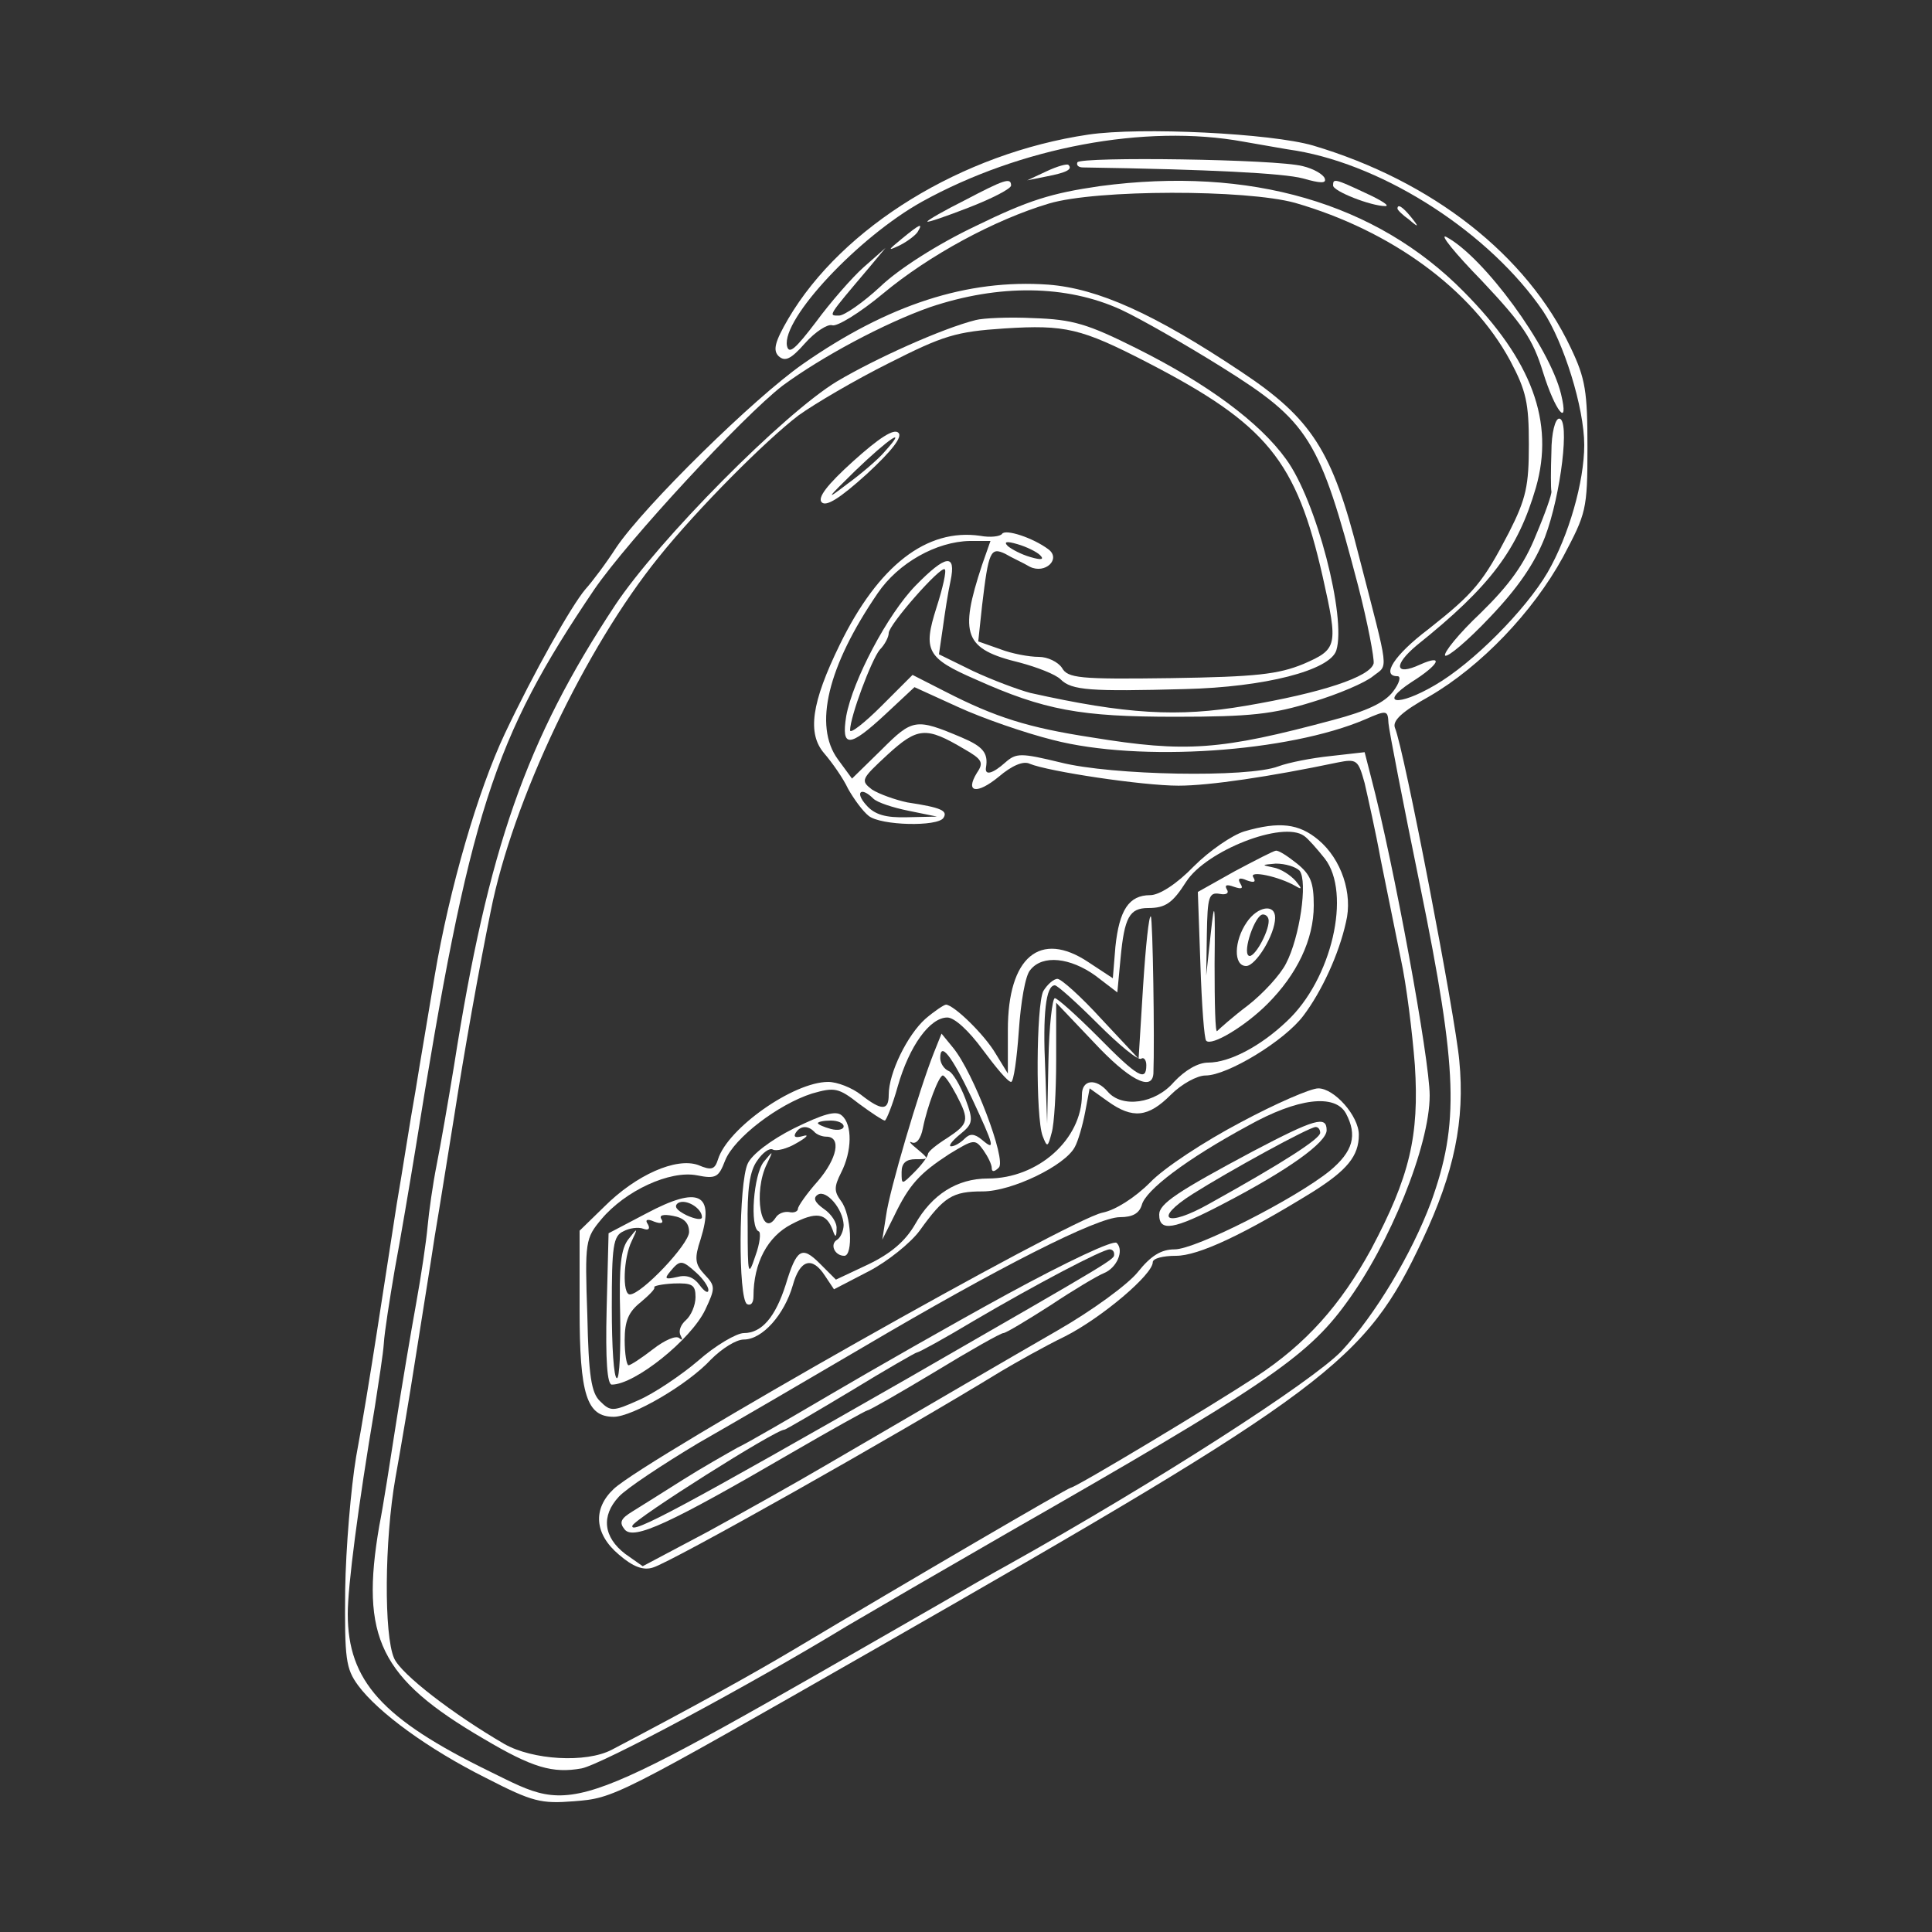 <?xml version="1.0" standalone="no"?>
<!DOCTYPE svg PUBLIC "-//W3C//DTD SVG 20010904//EN"
 "http://www.w3.org/TR/2001/REC-SVG-20010904/DTD/svg10.dtd">
<svg version="1.0" xmlns="http://www.w3.org/2000/svg"
 width="300pt" height="300pt" viewBox="0 0 300 300"
 preserveAspectRatio="xMidYMid meet">
<rect x="0" y="0" width="300" height="300" fill="#333333" stroke="none"/>
<g transform="translate(0,300) scale(0.1,-0.1)"
fill="#ffffff" stroke="none">
<path d="M1690 2791 c-196 -29 -382 -143 -466 -286 -21 -36 -24 -49 -15 -58
10 -9 19 -5 41 20 16 18 35 30 42 28 7 -3 43 19 79 49 72 60 174 115 258 140
74 22 306 22 382 1 149 -43 274 -134 334 -245 25 -47 29 -66 29 -130 0 -64 -4
-84 -31 -137 -40 -77 -54 -94 -125 -150 -53 -40 -74 -73 -48 -73 6 0 3 -11 -7
-24 -13 -17 -40 -30 -93 -44 -175 -47 -228 -51 -375 -27 -98 15 -149 31 -227
71 l-51 26 -48 -48 c-27 -27 -49 -44 -49 -38 0 21 33 109 46 125 8 8 14 20 14
26 0 13 81 105 87 99 3 -2 -3 -29 -13 -60 -21 -66 -15 -78 61 -111 107 -48
163 -58 310 -58 117 0 152 4 213 23 40 12 82 30 94 40 24 19 26 1 -22 187 -41
163 -73 213 -183 286 -135 90 -222 129 -299 135 -126 9 -249 -31 -381 -123
-76 -53 -246 -220 -290 -285 -16 -25 -38 -54 -48 -65 -22 -26 -80 -129 -125
-224 -42 -89 -86 -240 -109 -376 -9 -55 -23 -136 -30 -180 -8 -44 -20 -123
-29 -175 -8 -52 -22 -142 -31 -200 -9 -58 -23 -144 -32 -192 -8 -48 -16 -141
-17 -207 -1 -107 1 -122 20 -148 31 -42 109 -99 199 -144 72 -37 85 -40 136
-36 63 5 63 5 474 240 699 400 755 442 844 632 49 104 66 185 57 278 -6 68
-86 485 -100 517 -4 11 11 25 54 49 79 46 160 130 207 216 36 68 38 73 38 170
0 87 -3 107 -26 155 -68 144 -215 259 -400 314 -65 19 -268 29 -349 17z m241
-11 c30 -5 67 -12 82 -14 140 -24 301 -129 383 -249 32 -48 64 -150 64 -208 0
-57 -24 -141 -57 -198 -34 -58 -116 -141 -175 -175 -58 -34 -88 -29 -36 5 43
27 51 44 13 27 -39 -18 -42 -1 -5 30 115 92 157 149 185 245 29 102 -6 197
-112 304 -136 138 -332 195 -565 164 -76 -11 -111 -22 -193 -62 -59 -28 -120
-67 -148 -94 -27 -25 -56 -45 -64 -45 -17 0 -19 -3 47 75 l25 30 -34 -30 c-18
-16 -52 -55 -74 -85 -32 -42 -42 -51 -45 -37 -8 42 111 169 210 224 152 84
346 121 499 93z m-190 -261 c30 -14 100 -54 156 -89 136 -85 152 -111 212
-340 15 -58 25 -112 24 -120 -5 -21 -81 -46 -199 -66 -105 -18 -186 -13 -334
20 -19 5 -59 20 -89 34 l-53 26 6 41 c3 22 8 55 12 73 9 43 -7 41 -54 -7 -44
-45 -98 -148 -108 -203 -8 -50 5 -49 61 3 l45 42 68 -31 c37 -17 103 -40 147
-51 135 -35 366 -19 485 32 34 15 35 14 36 -6 1 -12 23 -125 49 -252 59 -289
61 -370 17 -492 -30 -80 -86 -174 -139 -231 -45 -47 -287 -203 -518 -332 -22
-12 -69 -39 -105 -60 -585 -336 -562 -328 -699 -261 -168 82 -221 141 -221
245 0 43 16 167 42 321 6 39 13 83 14 99 1 17 9 68 17 115 9 48 23 131 32 186
84 525 121 638 278 870 53 77 230 268 292 316 61 45 158 97 229 122 107 36
212 35 297 -4z"/>
<path d="M1673 2748 c-2 -5 2 -8 9 -8 196 -3 311 -9 341 -17 28 -8 37 -8 34 0
-2 6 -17 15 -34 19 -41 11 -344 15 -350 6z"/>
<path d="M1625 2734 l-30 -14 30 6 c31 6 41 11 34 18 -2 2 -17 -2 -34 -10z"/>
<path d="M1498 2689 c-32 -16 -58 -31 -58 -33 0 -2 29 8 65 22 36 14 65 29 65
34 0 13 -11 9 -72 -23z"/>
<path d="M2070 2712 c0 -9 59 -32 81 -32 8 0 -6 9 -30 20 -49 23 -51 23 -51
12z"/>
<path d="M2170 2676 c0 -2 8 -10 18 -17 15 -13 16 -12 3 4 -13 16 -21 21 -21
13z"/>
<path d="M1400 2629 c-22 -18 -22 -19 -3 -10 12 6 25 16 28 21 9 15 3 12 -25
-11z"/>
<path d="M2301 2564 c63 -67 79 -90 95 -142 19 -61 41 -88 28 -34 -18 74 -120
213 -178 244 -12 6 13 -25 55 -68z"/>
<path d="M2409 2298 c-1 -29 -1 -56 0 -61 1 -4 -10 -35 -24 -68 -18 -45 -41
-77 -86 -121 -34 -32 -58 -62 -55 -66 4 -3 35 23 69 59 44 46 70 84 86 125 25
66 39 184 22 184 -6 0 -12 -22 -12 -52z"/>
<path d="M1515 2503 c-52 -13 -156 -60 -215 -95 -83 -50 -278 -247 -345 -348
-138 -209 -197 -377 -250 -715 -9 -55 -21 -124 -27 -154 -6 -30 -12 -73 -14
-95 -2 -23 -10 -77 -18 -121 -8 -44 -22 -127 -31 -185 -9 -58 -20 -129 -26
-159 -30 -174 1 -237 162 -331 76 -45 107 -54 152 -46 31 6 261 129 412 221
39 23 151 88 250 145 395 226 464 272 525 356 68 92 130 245 130 323 0 56 -56
361 -91 494 l-10 39 -53 -6 c-29 -3 -65 -10 -81 -16 -47 -18 -259 -14 -338 6
-62 15 -69 15 -86 0 -19 -17 -32 -21 -30 -8 4 23 -5 33 -38 47 -71 30 -76 29
-124 -19 l-46 -45 -22 30 c-38 52 -16 144 62 258 32 47 91 80 143 81 l32 0
-13 -37 c-36 -109 -28 -131 59 -152 26 -7 55 -18 63 -26 17 -17 46 -19 193
-15 124 3 225 29 235 60 16 51 -31 233 -78 297 -41 57 -122 117 -232 172 -76
38 -99 45 -160 47 -38 2 -79 0 -90 -3z m265 -65 c188 -97 233 -153 274 -334
24 -107 23 -112 -30 -135 -39 -16 -73 -20 -206 -22 -143 -2 -160 0 -169 16 -6
9 -22 17 -36 17 -15 0 -42 5 -60 12 l-34 12 6 56 c10 84 13 91 36 80 10 -6 28
-14 38 -20 24 -12 49 12 29 27 -24 18 -67 32 -72 24 -3 -4 -18 -6 -34 -3 -83
12 -158 -46 -218 -169 -44 -90 -51 -138 -24 -169 12 -14 29 -38 37 -55 9 -16
23 -35 32 -42 19 -15 107 -17 116 -3 7 11 -3 16 -56 24 -19 4 -44 13 -55 20
-18 14 -17 16 24 54 47 43 60 44 119 9 28 -16 31 -21 20 -37 -19 -31 0 -34 34
-6 20 17 38 25 48 20 29 -12 175 -34 231 -34 48 0 142 14 247 36 30 6 32 4 42
-32 5 -22 17 -75 25 -119 9 -44 23 -113 31 -153 9 -41 18 -115 22 -166 7 -110
-8 -173 -68 -286 -47 -86 -101 -147 -179 -198 -67 -44 -280 -172 -287 -172 -4
0 -249 -143 -428 -250 -67 -40 -163 -93 -285 -157 -40 -21 -123 -16 -167 9
-79 46 -160 108 -171 133 -16 36 -15 183 2 280 8 44 22 127 31 185 9 58 23
143 30 190 8 47 21 130 30 185 16 103 39 232 57 320 34 172 147 409 261 550
61 76 167 182 217 220 25 18 88 55 140 81 85 43 104 49 180 54 94 6 119 0 220
-52z m-165 -300 c7 -7 2 -8 -15 -3 -14 4 -29 12 -35 17 -7 7 -2 8 15 3 14 -4
30 -12 35 -17z m-259 -378 c6 -6 30 -14 55 -19 l44 -9 -46 -1 c-34 -1 -51 4
-64 19 -18 20 -8 29 11 10z"/>
<path d="M1325 2284 c-41 -37 -56 -57 -49 -64 7 -7 28 6 70 44 39 36 56 58 49
64 -7 7 -30 -8 -70 -44z m49 15 c-10 -12 -37 -35 -59 -51 -34 -26 -32 -23 13
21 52 50 83 71 46 30z"/>
<path d="M1932 1709 c-19 -6 -54 -30 -78 -54 -27 -28 -54 -45 -68 -45 -33 0
-48 -23 -54 -80 l-4 -49 -38 25 c-75 50 -125 8 -125 -105 l0 -68 -19 31 c-17
29 -64 75 -77 76 -3 0 -18 -10 -32 -22 -28 -25 -57 -84 -57 -118 0 -25 -11
-25 -43 0 -14 11 -37 20 -51 20 -54 0 -156 -72 -171 -120 -5 -16 -10 -18 -31
-9 -34 12 -96 -15 -146 -65 l-38 -37 0 -122 c0 -133 11 -167 53 -167 29 0 115
50 151 89 17 17 39 31 51 31 29 0 63 39 76 84 11 40 30 46 50 15 l14 -21 54
28 c29 15 65 44 79 63 38 53 51 61 98 61 45 0 128 40 143 69 5 9 12 33 16 54
l7 37 28 -20 c39 -28 63 -25 98 10 17 17 41 30 54 30 34 0 123 54 152 93 28
37 55 95 66 145 11 44 -7 98 -43 128 -30 25 -60 29 -115 13z m93 -7 c6 -4 20
-20 32 -35 42 -54 11 -188 -59 -253 -41 -39 -89 -64 -122 -64 -16 0 -36 -12
-53 -30 -29 -34 -81 -41 -103 -15 -18 21 -40 19 -40 -5 0 -69 -68 -130 -146
-130 -48 0 -87 -25 -113 -71 -15 -26 -37 -45 -72 -62 l-51 -24 -25 25 c-28 28
-36 23 -53 -33 -16 -50 -37 -75 -65 -75 -11 0 -44 -19 -71 -43 -27 -23 -69
-51 -92 -61 -40 -18 -44 -18 -60 -2 -14 13 -18 40 -20 134 -4 115 -3 119 22
149 37 44 106 76 148 68 30 -6 34 -3 44 23 14 35 82 87 135 104 35 10 41 9 73
-16 19 -14 37 -26 40 -26 2 0 12 24 20 53 18 63 50 107 77 107 11 0 33 -20 55
-50 20 -27 39 -50 44 -50 4 0 9 36 12 79 3 44 10 87 18 95 19 24 62 19 101 -9
l34 -26 5 53 c6 64 14 78 43 78 27 0 38 8 59 41 31 48 150 95 183 71z"/>
<path d="M1917 1647 l-57 -32 4 -113 c2 -62 6 -116 9 -118 8 -9 60 22 95 57
46 46 72 100 72 153 0 36 -5 48 -26 65 -15 12 -29 21 -33 20 -3 0 -32 -15 -64
-32z m101 1 c13 -17 0 -104 -21 -144 -9 -18 -36 -47 -59 -65 -24 -18 -45 -37
-48 -40 -3 -4 -4 43 -4 104 1 96 0 103 -6 47 l-7 -65 1 65 c1 57 3 65 20 62
10 -2 15 1 11 7 -4 7 0 8 11 4 12 -4 15 -3 10 5 -5 8 -1 10 10 5 11 -4 15 -3
10 5 -7 11 40 1 66 -14 10 -6 10 -4 0 8 -8 9 -23 19 -35 21 -19 4 -18 4 4 6
15 0 31 -5 37 -11z"/>
<path d="M1936 1568 c-20 -29 -21 -68 -1 -68 15 0 45 49 45 75 0 22 -27 18
-44 -7z m34 2 c0 -18 -23 -59 -31 -54 -10 6 10 64 22 64 5 0 9 -4 9 -10z"/>
<path d="M1775 1469 l-7 -113 -58 62 c-31 34 -62 62 -68 62 -6 0 -16 -9 -22
-19 -11 -22 -12 -196 -1 -225 7 -18 8 -18 14 5 4 13 7 64 7 113 l0 89 58 -61
c54 -58 91 -78 93 -49 2 53 -1 240 -4 244 -3 2 -8 -46 -12 -108z m-70 -59 c32
-32 62 -57 67 -54 4 3 8 -2 8 -10 0 -26 -13 -19 -75 44 -33 33 -63 60 -67 60
-4 0 -9 -44 -10 -97 l-2 -98 -3 85 c-4 86 1 130 15 130 4 0 34 -27 67 -60z"/>
<path d="M1450 1365 c-23 -58 -69 -214 -74 -252 l-6 -38 18 36 c24 50 40 67
86 97 38 23 40 24 53 6 7 -10 13 -22 13 -28 0 -6 4 -6 11 1 12 12 -39 147 -71
186 l-18 22 -12 -30z m59 -70 c35 -75 37 -83 16 -65 -12 10 -19 10 -27 2 -7
-7 -16 -12 -21 -12 -5 0 1 8 13 18 21 17 22 21 9 56 -8 21 -20 41 -26 43 -7 3
-13 12 -13 20 0 26 17 5 49 -62z m-24 5 c21 -40 19 -45 -14 -67 -16 -10 -30
-21 -30 -25 -1 -5 -10 -17 -21 -28 -20 -20 -20 -20 -20 0 0 14 7 20 22 20 21
0 21 0 2 16 -10 8 -14 13 -8 10 7 -3 14 6 17 22 7 35 25 82 31 82 3 0 12 -13
21 -30z"/>
<path d="M1233 1248 c-36 -18 -66 -41 -72 -55 -14 -30 -15 -210 -1 -218 6 -3
10 2 10 12 0 52 22 93 59 112 38 20 54 18 64 -9 4 -12 6 -12 6 2 1 9 -8 23
-20 31 -14 10 -17 17 -9 22 13 8 39 -22 40 -47 0 -9 -5 -20 -10 -23 -12 -7 -4
-25 11 -25 14 0 11 64 -5 85 -11 15 -11 22 0 44 17 33 18 75 1 89 -9 8 -29 2
-74 -20z m77 3 c0 -5 -9 -7 -20 -4 -11 3 -20 7 -20 9 0 2 9 4 20 4 11 0 20 -4
20 -9z m-46 -8 c4 -5 13 -8 19 -8 24 0 17 -34 -13 -69 -17 -19 -31 -39 -31
-43 0 -4 -6 -7 -14 -5 -7 1 -16 -2 -20 -8 -23 -36 -36 39 -14 83 10 21 10 21
-5 3 -16 -20 -22 -102 -8 -108 4 -1 2 -19 -5 -38 -11 -33 -12 -31 -12 45 -1
58 3 87 15 103 8 12 19 20 24 17 5 -3 22 1 37 10 16 9 20 14 10 11 -11 -3 -15
-2 -12 4 7 12 19 13 29 3z"/>
<path d="M1004 1116 l-59 -31 -3 -117 c-2 -81 1 -118 8 -118 36 0 123 70 145
116 16 34 16 37 -1 55 -15 16 -16 25 -6 55 22 71 -3 83 -84 40z m86 -6 c0 -5
-11 -3 -24 3 -16 8 -20 14 -13 19 12 7 37 -8 37 -22z m-20 -23 c0 -19 -74 -97
-92 -97 -12 0 -10 57 3 83 10 21 9 21 -5 3 -12 -15 -15 -42 -13 -118 1 -54 -1
-98 -5 -98 -5 0 -8 49 -8 110 0 94 2 111 18 118 9 5 23 7 31 4 8 -3 11 0 7 7
-5 7 -1 9 10 4 11 -4 15 -2 11 4 -4 6 3 8 18 5 17 -3 25 -11 25 -25z m12 -64
c10 -9 18 -21 18 -26 0 -6 -6 -3 -14 8 -9 12 -20 16 -35 12 -18 -4 -20 -3 -10
9 15 18 18 18 41 -3z m-2 -37 c0 -13 -7 -29 -15 -36 -8 -7 -12 -17 -8 -24 3
-6 3 -8 -2 -4 -5 5 -23 -3 -41 -17 -18 -14 -35 -25 -38 -25 -3 0 -6 18 -6 39
0 30 6 44 25 59 13 11 23 21 21 23 -2 2 11 5 30 6 29 1 34 -2 34 -21z"/>
<path d="M1926 1257 c-55 -29 -118 -70 -140 -93 -24 -24 -54 -43 -74 -47 -51
-10 -709 -382 -759 -429 -33 -31 -30 -70 8 -102 22 -19 38 -25 53 -20 28 8
376 204 541 305 22 13 66 38 99 54 57 29 136 96 136 115 0 6 16 10 36 10 35 0
105 33 212 99 54 34 72 56 72 89 0 29 -38 72 -63 72 -12 0 -67 -24 -121 -53z
m164 14 c18 -34 11 -59 -25 -89 -53 -43 -208 -122 -241 -122 -21 0 -37 -10
-57 -35 -15 -19 -71 -60 -125 -91 -92 -53 -167 -97 -361 -210 -46 -27 -128
-73 -183 -103 l-100 -53 -27 19 c-34 26 -38 59 -10 89 12 13 68 50 123 83 56
32 171 99 256 149 212 125 364 202 399 202 20 0 30 6 34 19 6 23 69 71 165
123 77 43 135 50 152 19z"/>
<path d="M1945 1212 c-116 -62 -145 -81 -145 -98 0 -27 22 -24 100 17 100 52
160 95 160 114 0 23 -18 18 -115 -33z m105 29 c0 -9 -55 -45 -172 -110 -67
-38 -89 -25 -26 15 57 36 181 104 191 104 4 0 7 -4 7 -9z"/>
<path d="M1565 991 c-88 -48 -212 -119 -275 -156 -63 -37 -128 -75 -145 -83
-16 -9 -55 -31 -85 -50 -30 -19 -65 -41 -78 -49 -18 -11 -21 -17 -12 -28 14
-17 70 9 259 119 62 36 116 66 118 66 3 0 50 27 105 60 54 33 102 60 106 60 4
0 37 20 73 43 36 24 73 46 83 50 20 8 32 35 20 47 -5 5 -77 -29 -169 -79z
m165 62 c0 -9 10 -3 -320 -193 -348 -199 -433 -245 -428 -229 4 11 222 149
236 149 2 0 48 27 103 60 54 33 101 60 103 60 3 0 43 22 88 49 97 57 200 111
211 111 4 0 7 -3 7 -7z"/>
</g>
</svg>
